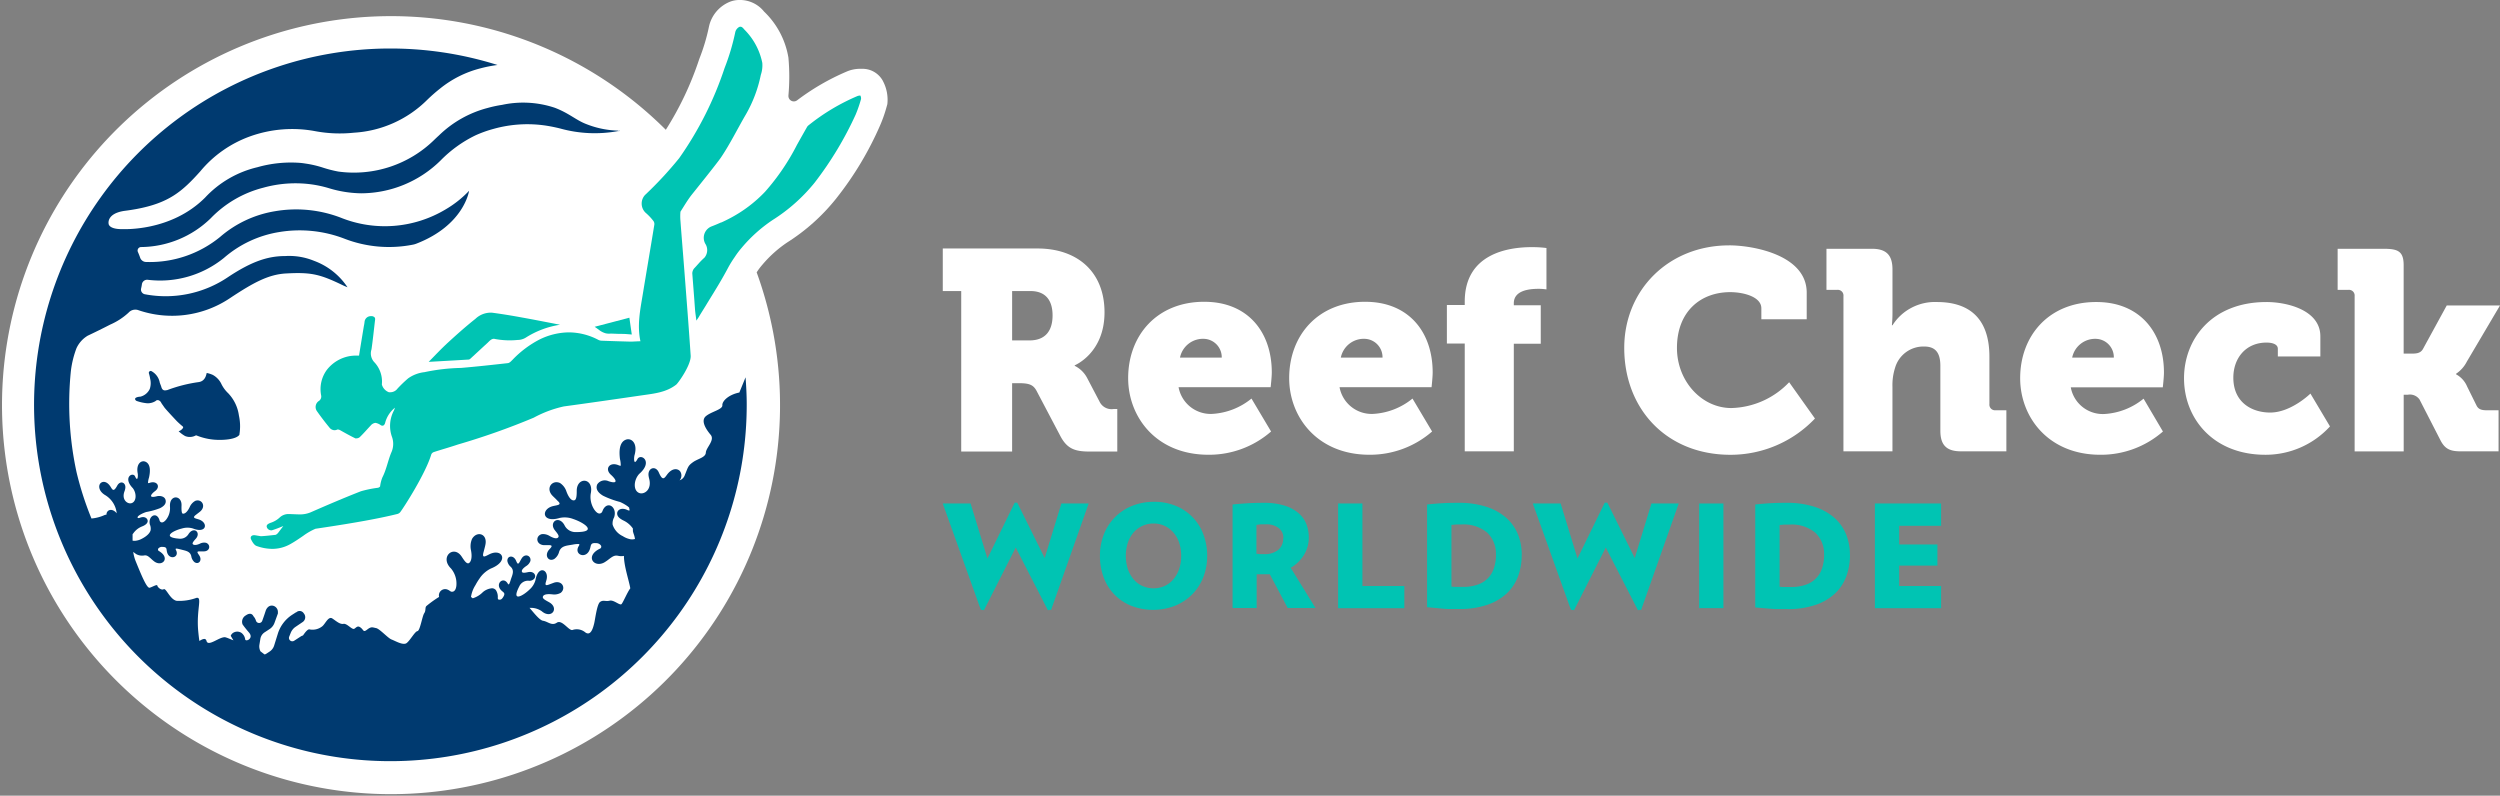 <svg xmlns="http://www.w3.org/2000/svg" width="417.449" height="132.855"><rect width="100%" height="100%" fill="#808080" stroke="none"/><g data-name="Group 828"><g data-name="Group 816"><g data-name="Group 813"><path data-name="Path 3111" d="M147.438 13.545v-.006a3.857 3.857 0 00-3.406-2.05h-.368a5.682 5.682 0 00-2.327.479 39.116 39.116 0 00-8.222 4.772.906.906 0 01-1.465-.737v-.047a35.18 35.18 0 000-6.328 13.759 13.759 0 00-4.072-7.7 5.157 5.157 0 00-3.973-1.931h-.145a4.373 4.373 0 00-1.641.322 5.818 5.818 0 00-3.372 3.856l-.061.26a32.456 32.456 0 01-1.577 5.3l-.083.231a52.967 52.967 0 01-5.548 11.707 64.957 64.957 0 1015.169 23.8l.1-.148a10 10 0 01.807-1.066 20.067 20.067 0 014.221-3.794 33.062 33.062 0 008.026-7.161l.231-.292a54.719 54.719 0 007.209-12.033 22.68 22.68 0 001.065-3l.162-.582a6.666 6.666 0 00-.73-3.852z" fill="#fff"/><path data-name="Path 3112" d="M29.826 72.006a5.516 5.516 0 001.077.8 2.046 2.046 0 001.769-.089.186.186 0 01.161 0 10.093 10.093 0 004.02.732c.6 0 2.581-.08 3.128-.853v-.08a8.355 8.355 0 00-.089-3.143 6.689 6.689 0 00-1.785-3.707 5.426 5.426 0 01-1.1-1.464 3.419 3.419 0 00-1.487-1.608 4.984 4.984 0 00-.989-.314c-.08 0-.1 1.375-1.4 1.528a24.259 24.259 0 00-5.218 1.335c-.185 0-.756.273-.973-.531-.064-.233-.177-.458-.257-.707a2.75 2.75 0 00-1.39-1.93.3.3 0 00-.338.049.3.3 0 00-.089.322 6.826 6.826 0 01.209.908 2.99 2.99 0 01-.072 1.7 2.355 2.355 0 01-1.551 1.278c-.8.048-.877.305-.877.305-.072.169.1.37.274.426a7.225 7.225 0 001.761.378 2.5 2.5 0 001.334-.353 2.2 2.2 0 01.226-.161.667.667 0 01.289 0 .8.8 0 01.466.434c.1.185.3.435.507.748s2.05 2.267 2.114 2.332c.306.3.628.586.957.86a.2.2 0 01.049.266 1.313 1.313 0 01-.726.539z" fill="#003a70"/><path data-name="Path 3113" d="M143.661 15.956a1.364 1.364 0 00-.5.089 34.672 34.672 0 00-8.153 4.881.944.944 0 00-.241.266q-.857 1.507-1.7 3.015a37.365 37.365 0 01-5.322 7.816 22.434 22.434 0 01-5.845 4.413c-.474.249-.957.491-1.447.708h-.048l-.169.072c-.443.2-.893.386-1.351.563a2.041 2.041 0 00-1.257 2.6 2.011 2.011 0 00.22.448 1.954 1.954 0 01-.218 2.195 12.225 12.225 0 00-1.013 1.021c-.249.274-.491.555-.732.8a1.429 1.429 0 00-.289.8l.338 4.366c.04.571.08 1.118.12 1.664s.153 1.222.225 1.866c.185-.274.3-.426.4-.6.354-.6.724-1.182 1.086-1.769l.619-1.021c1.118-1.8 2.235-3.618 3.216-5.484a18.678 18.678 0 01.989-1.607l.137-.2a14.042 14.042 0 011.109-1.472 24.487 24.487 0 015.21-4.671 28.655 28.655 0 006.987-6.223 57.933 57.933 0 006.851-11.369 22.3 22.3 0 00.892-2.581 1.022 1.022 0 00-.114-.586z" fill="#00c4b3"/><path data-name="Path 3114" d="M107.302 49.316c-.417 2.517-.932 5.034-.361 7.671-.579 0-1.126.056-1.672.056-.072 0-3.3-.089-4.825-.153a1.327 1.327 0 01-.53-.137 10.657 10.657 0 00-4.961-1.254 11.31 11.31 0 00-4.937 1.23 17.136 17.136 0 00-4.414 3.328c-.225.225-.5.547-.8.579-2.605.289-5.21.579-7.823.8a32.391 32.391 0 00-6.1.707 5.823 5.823 0 00-2.718 1.029 21.263 21.263 0 00-1.785 1.713 1.489 1.489 0 01-1.134.611 2.129 2.129 0 01-.306 0 1.921 1.921 0 01-1.174-1.295 4.721 4.721 0 00-1.19-3.65 2.138 2.138 0 01-.539-2.211c.233-1.608.4-3.3.6-4.954.048-.378-.161-.514-.483-.595a1.417 1.417 0 00-.249 0 1.044 1.044 0 00-1.021.893 6.557 6.557 0 01-.129.8c-.265 1.608-.53 3.216-.8 4.9a7.635 7.635 0 00-1.479.065 6.2 6.2 0 00-3.891 2.307 5.423 5.423 0 00-.957 4.262.9.9 0 01-.434.972 1.207 1.207 0 00-.274 1.657q.989 1.407 2.083 2.733a1.117 1.117 0 00.853.459 1.218 1.218 0 00.5-.121.164.164 0 01.088 0 .918.918 0 01.394.137c.8.45 1.657.932 2.509 1.343a.35.35 0 00.169 0 .892.892 0 00.555-.2c.643-.619 1.222-1.3 1.833-1.945a1.2 1.2 0 01.8-.443 2.172 2.172 0 01.893.394.557.557 0 00.266.08c.386 0 .482-.595.482-.595a4.819 4.819 0 011.607-2.412 5.1 5.1 0 01-.161.45 5.463 5.463 0 00-.37 4.326 3.464 3.464 0 01-.1 2.758c-.547 1.351-.8 2.806-1.471 4.116a5.9 5.9 0 00-.37 1.447c0 .121-.217.241-.361.274a18.373 18.373 0 00-2.862.586c-2.831 1.109-5.628 2.307-8.4 3.522a4.628 4.628 0 01-1.9.338c-.314 0-1.431-.056-1.664-.056a2.14 2.14 0 00-1.608.595 3.957 3.957 0 01-1.415.837c-.643.225-.868.458-.659.884a.8.8 0 00.8.394 19.7 19.7 0 001.9-.716l-.876 1.157a1.3 1.3 0 01-.386.314c-.8.089-1.656.193-2.484.234l-1.013-.169h-.137c-.426 0-.676.305-.482.707s.514.949.9 1.085a7.83 7.83 0 002.645.491 6.133 6.133 0 003.008-.8c.755-.418 1.464-.908 2.179-1.4a10.239 10.239 0 012.018-1.158c7.293-1.077 11.064-1.825 13.669-2.468a.926.926 0 00.482-.305c.612-.8 4.23-6.433 5.187-9.649a.721.721 0 01.426-.386c1.327-.434 2.661-.8 4.02-1.262a118.072 118.072 0 0012.656-4.478 19.12 19.12 0 015.041-1.882c4.382-.595 8.756-1.23 13.13-1.865 1.969-.282 3.972-.482 5.628-1.777.338-.274 2.493-3.289 2.412-4.824q-.313-4.615-.675-9.246-.386-5.113-.8-10.235c-.08-1.014-.161-2.026-.233-3.039a8.538 8.538 0 010-1.528c.594-.925 1.149-1.882 1.817-2.75.474-.6 4.262-5.291 4.945-6.3 1.544-2.283 2.774-4.824 4.157-7.18a21.981 21.981 0 002.5-6.617 4.977 4.977 0 00.249-1.995 10.9 10.9 0 00-2.975-5.547c-.217-.249-.4-.5-.691-.5a.486.486 0 00-.241.072 1.359 1.359 0 00-.6.8 36.9 36.9 0 01-1.793 6.031 57.466 57.466 0 01-7.583 15.052 62.348 62.348 0 01-5.692 6.135 2.114 2.114 0 00.08 2.967 9.132 9.132 0 011.3 1.367.874.874 0 01.169.611c-.643 3.958-1.318 7.897-1.962 11.821z" fill="#00c4b3"/><path data-name="Path 3115" d="M78.34 60.026a.818.818 0 00.2-.129c.941-.86 1.874-1.736 2.822-2.6.37-.338.747-.853 1.3-.692a13.2 13.2 0 003.771.161 2.6 2.6 0 001.367-.394 14.912 14.912 0 015.717-2.147c-2.179-.418-4.431-.868-6.69-1.27q-2.315-.426-4.647-.74a3.7 3.7 0 00-2.8 1.029c-1.608 1.27-3.1 2.606-4.582 3.964-1.15 1.061-2.22 2.2-3.216 3.216l3.955-.226 2.622-.153a.987.987 0 00.181-.019z" fill="#00c4b3"/><path data-name="Path 3116" d="M99.986 55.057a3.146 3.146 0 001.157.6 2.5 2.5 0 00.8.049h.218l1.246.048h.482c.547 0 1.093.064 1.608.1-.041-.257-.072-.515-.113-.764-.1-.691-.192-1.351-.289-2.042l-5.8 1.52c.305.207.482.336.691.489z" fill="#00c4b3"/><path data-name="Path 3117" d="M103.539 21.842h-.3l.08.072z" fill="#003a70"/><path data-name="Path 3118" d="M34.24 33.002a17.378 17.378 0 018.747-5.081 20.465 20.465 0 017.124-.724c.266.024.539.056.8.1a17.5 17.5 0 013.055.707 20.154 20.154 0 002.525.643 19.179 19.179 0 0016.085-5.357c.257-.249.5-.474.739-.692a18.245 18.245 0 018.121-4.574 19.7 19.7 0 012.412-.515 16.681 16.681 0 018.78.482c2.42.917 3.57 2.091 5.307 2.742a15.438 15.438 0 005.234 1.077l.08.072a21.529 21.529 0 01-9.648-.409c-.788-.2-1.552-.354-2.292-.475a20.915 20.915 0 00-8.844.507 19.923 19.923 0 00-3.08 1.1 20.925 20.925 0 00-5.781 4.157 18.985 18.985 0 01-13.319 5.516 19.283 19.283 0 01-5.355-.852 19.319 19.319 0 00-3.007-.651 20 20 0 00-7.969.571 18.558 18.558 0 00-8.747 5.082 16.888 16.888 0 01-11.667 4.824.6.6 0 00-.195.041.587.587 0 00-.327.763c.136.305.266.627.378.957a1.063 1.063 0 00.973.732 18.553 18.553 0 0012.382-4.181 18.62 18.62 0 019.158-4.293 20.812 20.812 0 0110.975 1.07 19.73 19.73 0 0017.535-1.383 17.61 17.61 0 003.908-3.1s-.8 5.749-8.845 8.844a3.171 3.171 0 01-.547.153 20.578 20.578 0 01-11.45-1.01 20.825 20.825 0 00-10.926-1.086 18.564 18.564 0 00-9.158 4.3 16.886 16.886 0 01-12.736 3.658.885.885 0 00-.965.724 6.952 6.952 0 01-.136.716c0 .017-.007.033-.011.05a.8.8 0 00.654.931 18.582 18.582 0 0013.918-2.9c3.908-2.581 6.593-3.482 9.5-3.482a10.921 10.921 0 014.825.8 11.456 11.456 0 015.58 4.414c-.217-.1-.442-.169-.651-.273-3.964-1.93-5.4-2.26-9.593-2.035-2.935.153-5.459 1.52-9.366 4.109a17.343 17.343 0 01-15.373 2 1.522 1.522 0 00-1.58.434 10.928 10.928 0 01-3.072 2 119.537 119.537 0 01-3.75 1.849 4.757 4.757 0 00-1.878 2.1 16.126 16.126 0 00-.918 3.685c0 .028-.008.052-.011.08a53.946 53.946 0 00.941 16.917 52.725 52.725 0 002.493 7.743 6.653 6.653 0 002.179-.571.791.791 0 01.33-.064.8.8 0 01.225-.6c.338-.314.893-.273 1.382.249l.1.12a4.019 4.019 0 00-1.994-3.079c-1.037-.66-1.078-1.552-.724-1.93s1.1-.4 1.721.619c.322.531.514.82 1.085-.233.5-.924 1.5-.538 1.343.466a2.491 2.491 0 01-.112.435c-.547 1.375.394 2.163 1.061 2.05.925-.176 1.005-1.624.306-2.532-1.746-1.817.032-2.757.386-1.954.434 1.005.514-.1.434-.5-.313-1.641.635-2.292 1.351-1.93.893.45.716 1.809.539 2.613a3.284 3.284 0 00-.169.885c.04.08.145.048.281 0 1.222-.418 1.882.643.893 1.383-.763.563-1.1 1.222.266.868.563-.153 1.295.008 1.471.538.113.354.137.933-.916 1.447a12.232 12.232 0 01-2.284.635 4.881 4.881 0 00-1.045.466 1.507 1.507 0 00-.281.21c-.249.241-.1.41.177.314a2.542 2.542 0 01.3-.1c.724-.177 1.1.281 1.086.627s-.338.66-.941.893a3.217 3.217 0 00-1.463 1.15c-.04.064-.121.12-.121.184v1.037a1.669 1.669 0 00.635 0 2.783 2.783 0 00.893-.305c1-.506 1.375-1.045 1.479-1.407a1.715 1.715 0 00-.12-.981c-.322-1.295.941-2.139 1.5-1 .1.192.113.4.209.506.345.37.788-.04 1.021-.337a3.106 3.106 0 00.635-2.035 3.536 3.536 0 010-.555c.161-1.584 1.986-1.423 1.922.241-.016.491-.024 1.262.177 1.351s.691-.048 1.174-1.053a2.163 2.163 0 01.949-1.069c1.062-.387 1.874.884.8 1.793-.185.153-.426.33-.716.555-.651.507-.113.563.474.748 1.641.506 1.375 2.436-.949 1.52a3.146 3.146 0 00-1.833 0c-1.464.353-3.474 1.471-.482 1.7a1.609 1.609 0 001.559-.748 1.979 1.979 0 01.258-.33c.852-.836 1.793.136.989 1.07-.249.273-.612.675-.547.86s.426.338 1.182 0a1.537 1.537 0 011.062-.161c.819.3.675 1.431-.378 1.431h-.683c-.619-.024-.338.274-.089.66.579.852-.1 1.624-.8 1.126a1.671 1.671 0 01-.522-1c-.209-.82-.933-.884-1.7-1.093l-.539-.128c-.305-.049-.466-.073-.305.24.627 1.23-1.19 1.754-1.52.249-.1-.466.024-.8-.732-.8a.8.8 0 00-.675.234.279.279 0 00-.065.1.29.29 0 00.17.373c1.9 1.149.547 2.637-.748 1.769a5.622 5.622 0 01-.482-.395c-.635-.586-.844-.739-1.351-.643a1.966 1.966 0 01-1.279-.257l-.466-.346a6.78 6.78 0 00.434 1.608c.917 2.243 1.841 4.511 2.316 4.374s1.238-.627 1.278-.353.659.828 1.062.6 1.045 1.7 2.147 1.938a8.333 8.333 0 003.313-.491c1.045-.217-.024 1.93.3 5.508.072.756.136 1.295.2 1.689.547-.354 1.061-.538 1.19 0 .289 1.07 2.316-.876 3.215-.6.4.12.828.329 1.279.49-.154-.249-.306-.5-.451-.755a1.071 1.071 0 01.257-.386 1.263 1.263 0 011.351-.2.559.559 0 01.153.08 1.607 1.607 0 01.643 1.037c-.008.579 1.487-.032.684-1.029-.651-.763-.957-1.182-1.062-1.334a.436.436 0 01-.08-.161 1.222 1.222 0 01.586-1.423c.949-.66 1.255.145 1.255.145a1.944 1.944 0 01.418.724.554.554 0 001.045.072c.282-.756.6-1.745.6-1.745s.322-.989 1.222-.8a1.062 1.062 0 01.8 1.118.469.469 0 010 .184L45.837 104a2.071 2.071 0 01-.8 1.029l-.86.563a1.61 1.61 0 00-.7 1.078l-.161.988a1.8 1.8 0 00.177 1.1l.668.514a.6.6 0 00.257-.08l.612-.4a1.865 1.865 0 00.747-1l.62-1.994a5.853 5.853 0 012.355-3.12l.676-.435h.048a.814.814 0 01.132-.1.8.8 0 011.106.262.943.943 0 01.1.136.972.972 0 01-.3 1.343l-1.182.8a2.19 2.19 0 00-.8 1.022l-.225.563a.523.523 0 00-.044.131.563.563 0 00.856.593l1.077-.7a1.412 1.412 0 01.4-.184c.435-.643.82-1.07 1.078-1.014a2.6 2.6 0 002.106-.491c.531-.386 1.037-1.784 1.721-1.326s1.254 1 1.857.893 1.439 1.062 1.817.812.555-.579 1.07-.169.4.836 1.077.305.876-.361 1.48-.241 1.986 1.689 2.58 1.905 1.922 1.029 2.509.6 1.383-1.938 1.817-2 .8-2.509 1.126-2.983.1-.973.379-1.214a18.464 18.464 0 012.106-1.512 1.045 1.045 0 011.5-1.182c.241.1.418.314.6.314.643.056.8-.764.8-1.278a3.9 3.9 0 00-.909-2.6c-1.922-1.882.386-3.964 1.729-2.059.345.5.8 1.311 1.206 1.182.281-.1.675-.691.409-2.122a3.126 3.126 0 01.169-1.946c.82-1.4 2.637-.868 2.22 1.014-.065.33-.177.724-.306 1.214-.3 1.109.314.667 1.053.305 2.083-.981 3.272 1.182.185 2.412A4.809 4.809 0 0080.07 96.6a9.719 9.719 0 00-.676 1.1 5.015 5.015 0 00-.747 1.978l.289.225a4.024 4.024 0 001.7-1.037 2.713 2.713 0 011.367-.619.8.8 0 01.643.145h.048v.041a.658.658 0 01.128.136 2.054 2.054 0 01.3 1.222c-.008.289.089.361.353.345s.427-.241.563-.466c.4-.651.049-.716-.314-1.069-1.134-1.1.305-2.4 1.037-1.191.185.306.249.169.37-.136.064-.161.12-.353.176-.538.266-.78.6-1.439 0-2.066a1.648 1.648 0 01-.586-.989c-.057-.876.98-1.053 1.423-.113.2.426.305.828.619.282.136-.249.249-.45.346-.611.579-.917 1.632-.426 1.456.442a1.687 1.687 0 01-.708.845c-.676.466-.812.788-.676 1s.676.072 1.045 0c1.262-.225 1.584 1.15.394 1.439a1.631 1.631 0 01-.426 0 1.608 1.608 0 00-1.487.957c-1.408 2.726.643 1.576 1.736.5a3.217 3.217 0 00.981-1.608c.458-2.509 2.275-1.7 1.833 0-.161.6-.41 1.1.394.8l.868-.322c1.367-.435 2.035.957 1.109 1.7a2.223 2.223 0 01-1.439.249c-1.133-.121-1.52.136-1.551.458s.651.627 1.077.876c1.5.844.659 2.516-.8 1.8a2.324 2.324 0 01-.466-.322 3.162 3.162 0 00-2.026-.547c.636.707 1.649 2.058 2.243 2.147.853.137 1.455.9 2.316.322s1.995 1.367 2.6 1.222a2.226 2.226 0 012.147.394c.909.676 1.295-.707 1.48-1.464s.466-3.216.988-3.609.917-.041 1.608-.218 1.713.876 1.986.563 1-2.042 1.455-2.621c-.184-1.19-1.062-3.7-1.062-5.419a2.321 2.321 0 01-.892 0c-.62-.137-.9-.008-1.761.667a6.458 6.458 0 01-.643.435c-1.713.924-3.241-1.053-.756-2.291a.363.363 0 00.185-.579.958.958 0 00-.8-.362c-.94-.072-.812.354-1 .941-.571 1.857-2.782 1-1.873-.459.233-.386.04-.33-.362-.33a5.688 5.688 0 00-.683.1c-.981.177-1.89.177-2.235 1.182a2.092 2.092 0 01-.8 1.2c-.917.547-1.721-.49-.917-1.5.394-.426.8-.8 0-.8h-.862c-1.319-.12-1.383-1.544-.33-1.833a2.035 2.035 0 011.319.305c.908.515 1.318.443 1.471.177s-.313-.772-.594-1.134c-.957-1.23.369-2.372 1.35-1.23a2.139 2.139 0 01.281.434 2.024 2.024 0 001.882 1.1c3.755.024 1.359-1.584-.435-2.178a3.958 3.958 0 00-2.291-.177c-3 .9-3.136-1.544-1.021-2 .747-.169 1.471-.185.667-.884-.313-.346-.594-.587-.8-.8-1.246-1.246-.1-2.75 1.222-2.155a2.675 2.675 0 011.085 1.439c.491 1.3 1.005 1.568 1.359 1.431s.354-1.053.354-1.664c.08-2.091 2.412-2.1 2.412-.1a3.308 3.308 0 01-.08.692 3.866 3.866 0 00.579 2.613c.265.394.772.965 1.238.53.129-.12.177-.386.313-.611.828-1.367 2.324-.2 1.777 1.407a2.138 2.138 0 00-.249 1.214 3.216 3.216 0 001.7 1.922 3.611 3.611 0 001.077.474 1.683 1.683 0 00.957 0 4.041 4.041 0 00-.2-.8 3.888 3.888 0 01-.145-.5v-.153a1.732 1.732 0 010-.289 3.956 3.956 0 00-1.544-1.326c-.724-.354-1.1-.724-1.085-1.214s.538-.949 1.431-.668a3.078 3.078 0 01.361.153.353.353 0 00.305 0 1.469 1.469 0 01-.089-.434 2.506 2.506 0 00-.3-.257 6.869 6.869 0 00-1.254-.7 14.365 14.365 0 01-2.8-1.03c-1.262-.747-1.158-1.471-.981-1.9a1.511 1.511 0 011.889-.53c1.665.555 1.311-.249.418-1.053-1.149-1.005-.217-2.251 1.262-1.608a.759.759 0 00.354.08 4.277 4.277 0 00-.128-1.126c-.129-1.037-.209-2.742.957-3.216.924-.37 2.05.539 1.479 2.565-.136.482-.153 1.874.49.66.539-1 2.693.394.282 2.485-.973 1.077-1.022 2.9.112 3.216.828.209 2.043-.676 1.544-2.461a3.785 3.785 0 01-.1-.547c-.089-1.246 1.206-1.648 1.728-.442.6 1.375.876 1.037 1.335.4.876-1.214 1.817-1.1 2.219-.6a1.231 1.231 0 01-.089 1.5 1.4 1.4 0 00.884-.9c.538-1.319.507-1.52 1.343-2.123s2.115-.78 2.155-1.608 1.552-2.082.8-2.974-1.7-2.332-.8-3.1 2.806-1.109 2.758-1.825 1.062-1.777 2.838-2.13l1.037-2.541c.113 1.5.193 3.007.193 4.535a59.5 59.5 0 11-41.609-56.685 21.776 21.776 0 00-2.9.571 17.654 17.654 0 00-6.73 3.393 27.9 27.9 0 00-2.13 1.873 18.92 18.92 0 01-12.221 5.468 22.362 22.362 0 01-6.433-.249 20.818 20.818 0 00-10.943.876 19.246 19.246 0 00-8.274 5.822c-3.023 3.376-5.242 5.29-10.693 6.3-.619.112-1.278.217-1.986.305-2.965.443-2.637 2.1-2.637 2.1s-.075.949 2.227.949c.012-.024 8.101.522 13.882-5.259z" fill="#003a70"/></g><g data-name="Group 814" fill="#fff"><path data-name="Path 3119" d="M160.504 48.6h-3.079v-7.108h15.823c6.585 0 11.184 3.835 11.184 10.662s-4.976 8.844-4.976 8.844v.089a4.691 4.691 0 012.082 2.042l2.139 4.077a2.222 2.222 0 002.316 1.085h.571v7.108h-4.639c-2.372 0-3.7-.426-4.824-2.509l-4.02-7.63c-.563-1.045-1.279-1.278-3.031-1.278h-1.046v11.417h-8.5zm11.418 8.241c2.508 0 3.835-1.472 3.835-4.173s-1.327-4.068-3.691-4.068h-3.062v8.241z"/><path data-name="Path 3120" d="M201.107 50.393c7.236 0 11.256 5.025 11.256 11.8 0 .8-.192 2.46-.192 2.46h-15.373a5.444 5.444 0 005.685 4.455 11.371 11.371 0 006.489-2.557l3.272 5.5a15.726 15.726 0 01-10.453 3.883c-8.724 0-13.411-6.3-13.411-12.792 0-7.155 4.824-12.752 12.7-12.752m2.927 9.318a3.08 3.08 0 00-2.895-3.128 3.916 3.916 0 00-4.076 3.128z"/><path data-name="Path 3121" d="M227.97 50.393c7.236 0 11.256 5.025 11.256 11.8 0 .8-.184 2.46-.184 2.46h-15.365a5.447 5.447 0 005.693 4.455 11.371 11.371 0 006.489-2.557l3.272 5.5a15.761 15.761 0 01-10.453 3.883c-8.716 0-13.411-6.3-13.411-12.792 0-7.155 4.824-12.752 12.7-12.752m2.886 9.318a3.072 3.072 0 00-2.886-3.128 3.916 3.916 0 00-4.077 3.128z"/><path data-name="Path 3122" d="M244.582 57.364h-2.983v-6.433h2.983v-.571c0-8 7.236-9.093 11.184-9.093a18.877 18.877 0 012.46.145v6.915a8.743 8.743 0 00-1.326-.1c-1.608 0-4.125.289-4.125 2.412v.329h4.5v6.433h-4.5v17.963h-8.193z"/><path data-name="Path 3123" d="M288.723 40.969c4.02 0 12.961 1.608 12.961 7.9v4.446h-7.574v-1.833c0-1.946-3.023-2.7-5.2-2.7-4.92 0-8.892 3.216-8.892 9.318 0 5.54 4.116 10.035 9.085 10.035a13.779 13.779 0 009.648-4.31l4.31 6.062a19.448 19.448 0 01-14.1 6.054c-10.693 0-17.745-7.662-17.745-17.842 0-9.7 7.429-17.126 17.512-17.126"/><path data-name="Path 3124" d="M307.819 49.444a.948.948 0 00-.842-1.044.92.92 0 00-.195 0h-1.8v-6.86h7.574c2.412 0 3.449 1.045 3.449 3.458v7.237a20.488 20.488 0 01-.1 2.082h.1a8.377 8.377 0 017.429-3.884c4.92 0 8.756 2.276 8.756 9.134v7.9a.94.94 0 00.833 1.037.959.959 0 00.2 0h1.8v6.859h-7.574c-2.412 0-3.449-1.038-3.449-3.449V61.078c0-2.268-.9-3.216-2.7-3.216a4.923 4.923 0 00-4.873 3.594 9.472 9.472 0 00-.426 3.128v10.783h-8.185z"/><path data-name="Path 3125" d="M350.079 50.433c7.188 0 11.256 5.017 11.256 11.779 0 .8-.193 2.46-.193 2.46h-15.365a5.43 5.43 0 005.677 4.455 11.363 11.363 0 006.48-2.558l3.232 5.484a15.715 15.715 0 01-10.452 3.883c-8.7 0-13.387-6.3-13.387-12.776 0-7.14 4.825-12.728 12.68-12.728m2.959 9.279a3.072 3.072 0 00-2.887-3.128 3.915 3.915 0 00-4.068 3.128z"/><path data-name="Path 3126" d="M378.461 50.433c3.4 0 8.99 1.327 8.99 5.725v3.361h-7.1v-1.278c0-.756-.9-1.037-1.89-1.037-3.458 0-5.54 2.6-5.54 5.861 0 4.165 3.128 5.822 6.151 5.822 3.506 0 6.722-3.168 6.722-3.168l3.265 5.484a14.563 14.563 0 01-10.791 4.735c-8.708 0-13.58-6.054-13.58-12.776 0-6.433 4.543-12.728 13.773-12.728"/><path data-name="Path 3127" d="M393.175 49.444a.948.948 0 00-.842-1.044.921.921 0 00-.195 0h-1.8v-6.86h7.574c2.412 0 3.449.33 3.449 2.742v14.763h1.278c.708 0 1.512 0 1.938-.756l3.98-7.285h8.893l-5.532 9.367a5.32 5.32 0 01-1.8 2.035v.1a4.107 4.107 0 011.841 2.035l1.568 3.168c.33.66.852.8 1.792.8h1.89v6.859h-6.191c-1.753 0-2.7-.282-3.505-1.841l-3.5-6.818a1.955 1.955 0 00-1.938-.8h-.707v9.464h-8.193z"/></g><g data-name="Group 815" fill="#00c4b3"><path data-name="Path 3128" d="M175.515 101.834l-.547.048-5.363-10.461-5.3 10.461-.523-.048-6.36-17.761h4.647l2.814 9.182 4.551-9.319h.426l4.583 9.246 2.79-9.11h4.551z"/><path data-name="Path 3129" d="M201.574 92.821a9.6 9.6 0 01-.659 3.579 8.477 8.477 0 01-1.85 2.854 8.717 8.717 0 01-2.846 1.889 10.131 10.131 0 01-7.357 0 8.08 8.08 0 01-4.575-4.743 10.107 10.107 0 01-.619-3.579 9.731 9.731 0 01.652-3.586 8.375 8.375 0 014.687-4.751 9.647 9.647 0 013.7-.692 9.35 9.35 0 013.658.692 8.182 8.182 0 014.575 4.751 10.058 10.058 0 01.635 3.586m-4.342 0a6.9 6.9 0 00-.33-2.178 5.08 5.08 0 00-.948-1.7 4.307 4.307 0 00-3.345-1.528 4.376 4.376 0 00-3.353 1.528 5.226 5.226 0 00-.94 1.7 7.31 7.31 0 000 4.341 5.349 5.349 0 00.94 1.713 4.142 4.142 0 001.472 1.134 4.547 4.547 0 003.771 0 4.093 4.093 0 001.455-1.134 5.184 5.184 0 00.948-1.713 6.854 6.854 0 00.33-2.163"/><path data-name="Path 3130" d="M215.014 101.522l-2.983-5.629h-2.195v5.629h-4.022v-17.28c.748-.08 1.536-.145 2.364-.2s1.753-.08 2.79-.08a11.488 11.488 0 013.473.45 6.56 6.56 0 012.348 1.239 4.638 4.638 0 011.343 1.849 6.183 6.183 0 01.41 2.251 5.561 5.561 0 01-.8 2.895 6.242 6.242 0 01-2.219 2.163l4.132 6.714zm-.716-11.659a2.032 2.032 0 00-.8-1.7 3.306 3.306 0 00-2.1-.612h-.8a6.344 6.344 0 00-.8.1v4.824c.274 0 .491.048.668.056h.619a3.6 3.6 0 002.315-.683 2.412 2.412 0 00.861-2.01"/><path data-name="Path 3131" d="M223.436 101.553v-17.48h4.06v13.782h7v3.7z"/><path data-name="Path 3132" d="M254.094 92.677a10.208 10.208 0 01-.62 3.586 7.567 7.567 0 01-1.9 2.847 8.943 8.943 0 01-3.256 1.889 14.106 14.106 0 01-4.7.691h-1.391a10.778 10.778 0 01-1.239-.048l-1.238-.12-1.455-.129V84.242c1.021-.113 1.922-.185 2.693-.226s1.608-.056 2.485-.056a14.822 14.822 0 014.72.668 9.311 9.311 0 013.313 1.833 7.5 7.5 0 011.953 2.749 9.139 9.139 0 01.643 3.449m-4.318 0a4.823 4.823 0 00-1.463-3.73 6.142 6.142 0 00-4.3-1.351h-.86l-.8.072v10.3l.491.049h1.439a7.066 7.066 0 002.468-.387 4.236 4.236 0 002.718-2.813 7.139 7.139 0 00.322-2.212"/><path data-name="Path 3133" d="M274.041 101.834l-.547.048-5.363-10.461-5.291 10.461-.523-.048-6.368-17.761h4.647l2.814 9.182 4.551-9.319h.434l4.575 9.246 2.79-9.11h4.551z"/><path data-name="Rectangle 250" d="M283.722 84.073h4.052v17.472h-4.052z"/><path data-name="Path 3134" d="M308.905 92.677a10.205 10.205 0 01-.62 3.586 7.562 7.562 0 01-1.9 2.863 8.943 8.943 0 01-3.256 1.889 14.108 14.108 0 01-4.7.691h-1.39a10.844 10.844 0 01-1.239-.048l-1.254-.1-1.455-.128V84.242c1.021-.113 1.922-.185 2.693-.226s1.608-.056 2.484-.056a14.823 14.823 0 014.72.668 9.31 9.31 0 013.313 1.833 7.406 7.406 0 011.954 2.749 9.157 9.157 0 01.643 3.466m-4.318 0a4.827 4.827 0 00-1.464-3.73 6.142 6.142 0 00-4.3-1.351h-.861l-.8.072v10.3l.49.048h1.439a7.045 7.045 0 002.468-.386 4.235 4.235 0 002.718-2.814 7.1 7.1 0 00.322-2.211"/><path data-name="Path 3135" d="M313.069 101.553v-17.48h11.055v3.723h-7v3.12h6.384v3.53h-6.384v3.409h7v3.7z"/></g></g></g></svg>